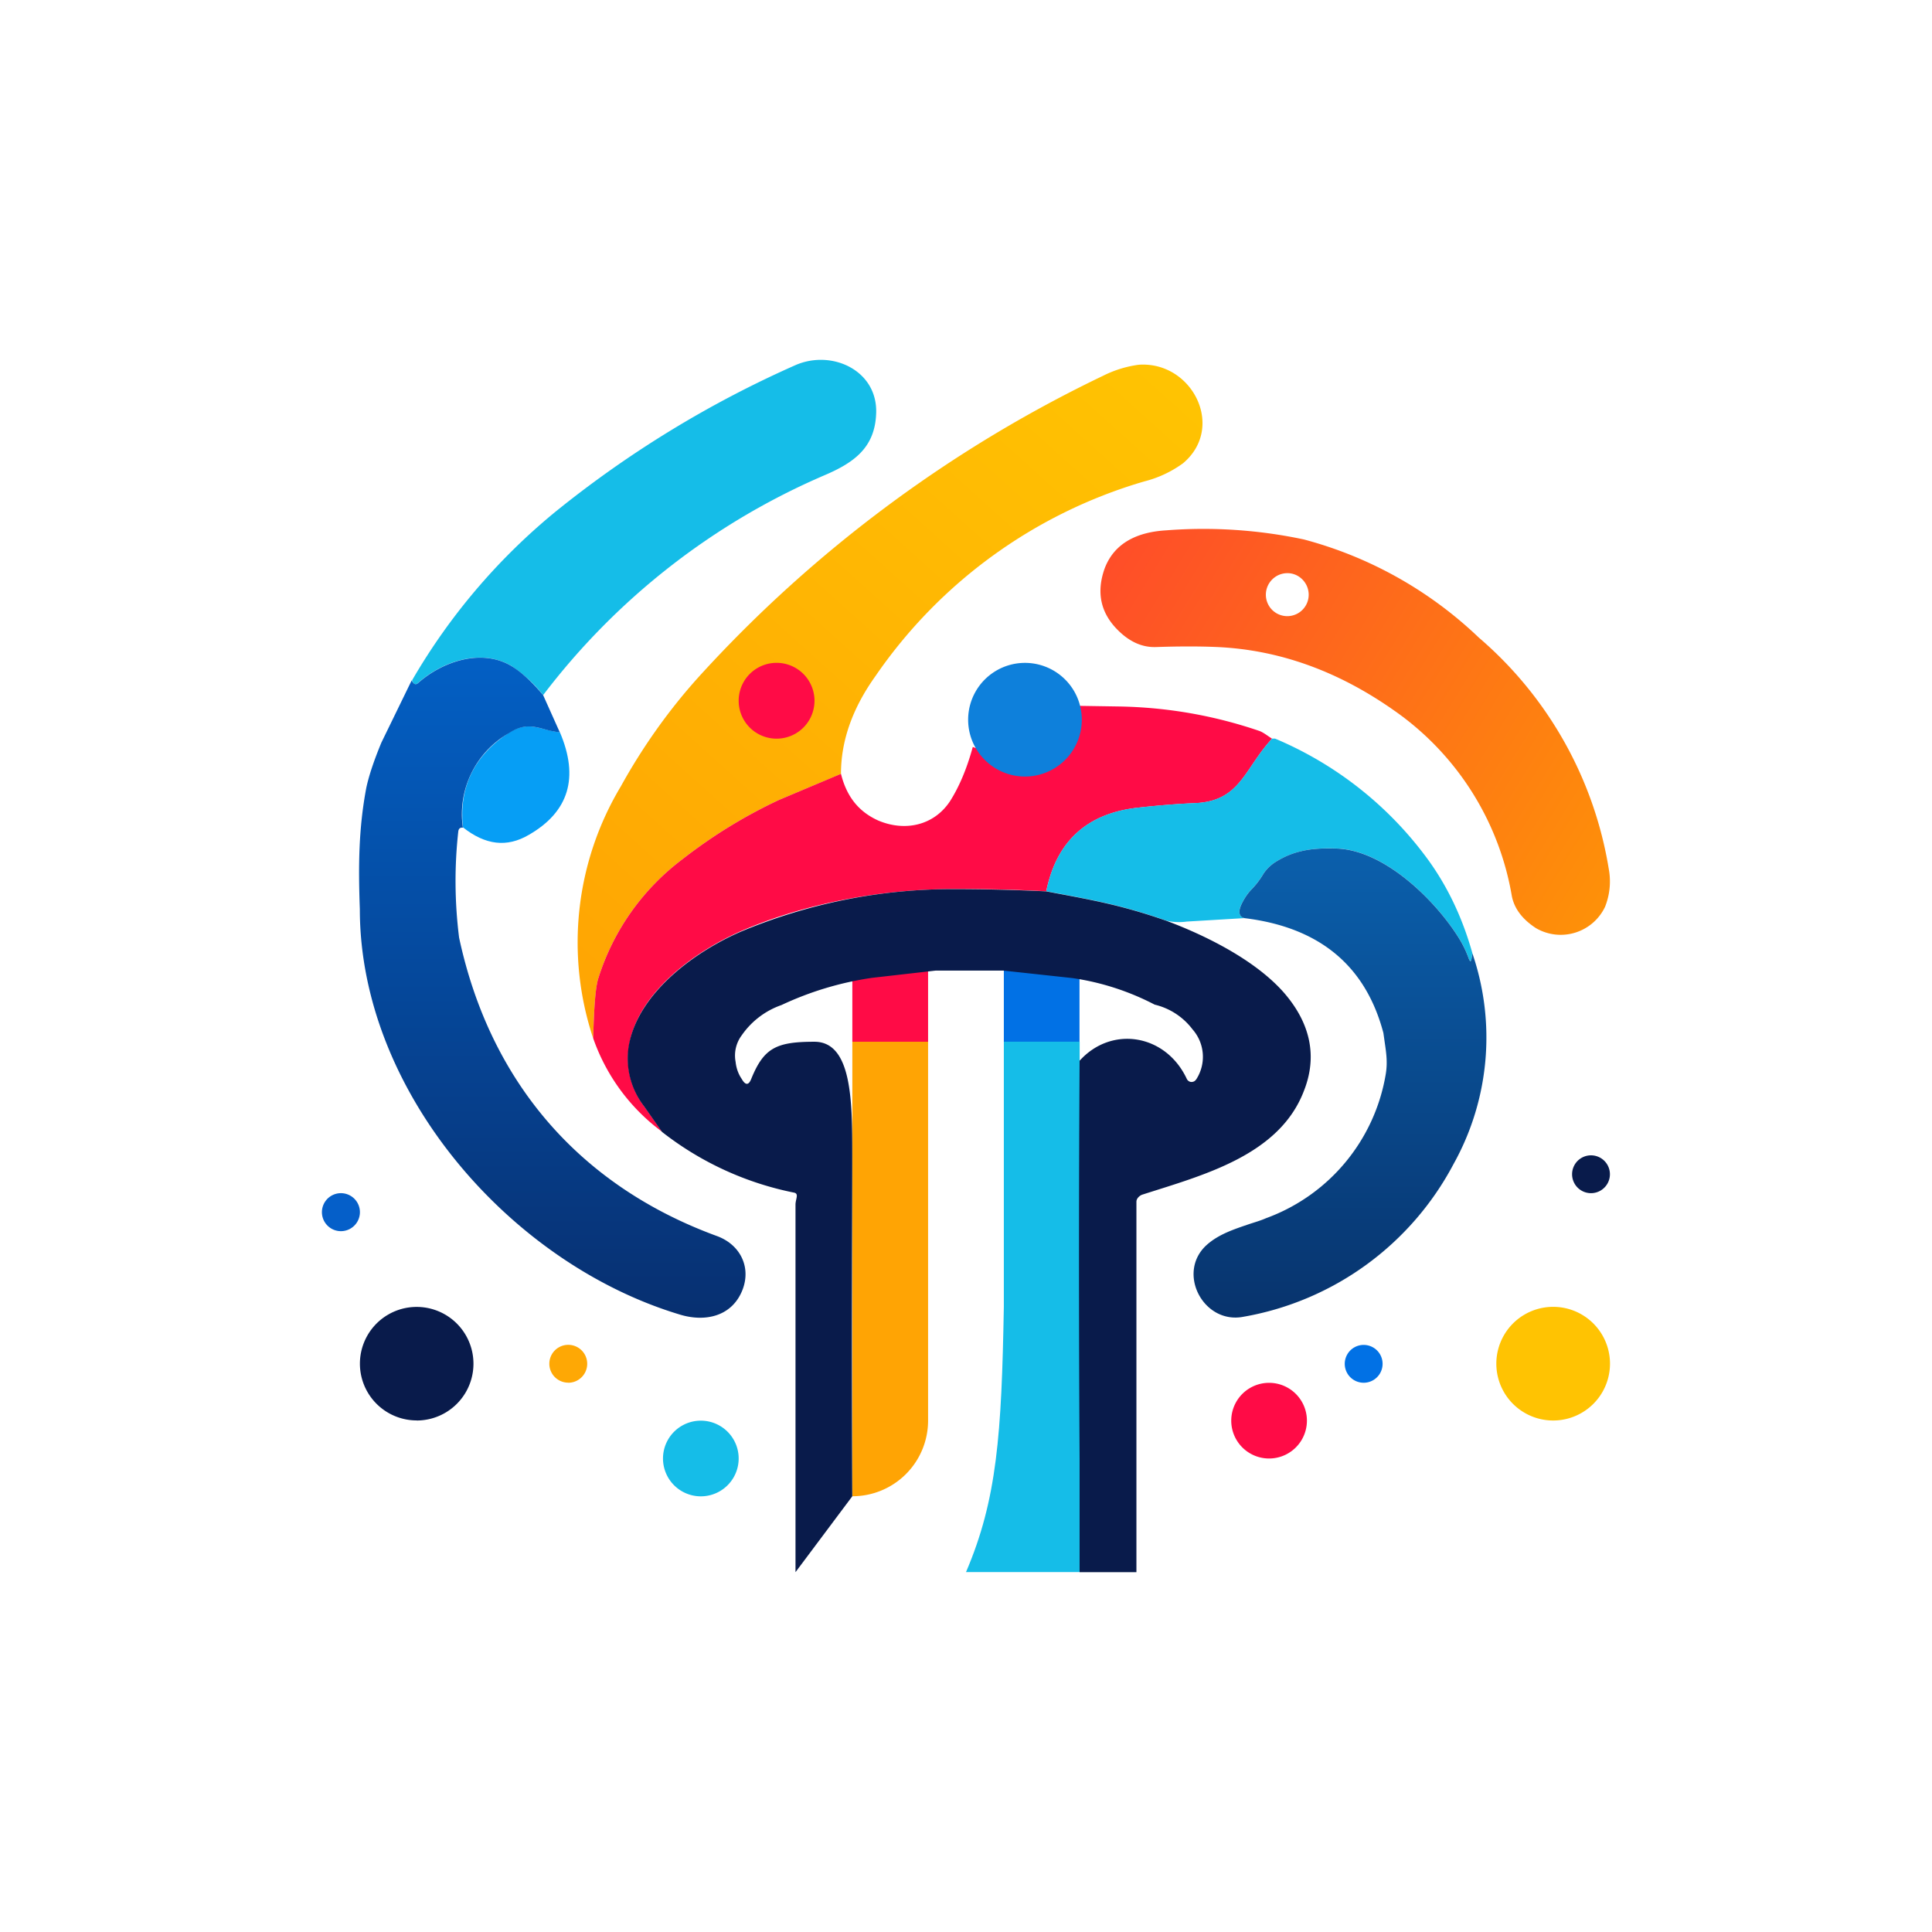 <svg xmlns="http://www.w3.org/2000/svg" width="24" height="24" fill="none" viewBox="0 0 24 24">
    <path fill="url(#SPORE__a)" d="m9.675 9.938.772-.324q-.001-.615.428-1.215a6.14 6.14 0 0 1 3.337-2.418 1.4 1.4 0 0 0 .484-.226c.532-.447.113-1.27-.55-1.224a1.4 1.4 0 0 0-.443.137 16.3 16.3 0 0 0-5.011 3.727c-.379.418-.707.88-.98 1.374a3.77 3.77 0 0 0-.343 3.13c.01-.391.029-.64.066-.754a2.96 2.96 0 0 1 1.045-1.473q.556-.434 1.195-.734"/>
    <path fill="#15BDE8" d="M6.747 8.634a1.7 1.7 0 0 0-.395-.362c-.376-.221-.856-.057-1.158.211q-.048.045-.075-.032a7.7 7.7 0 0 1 1.77-2.085 13.3 13.3 0 0 1 2.992-1.83c.452-.198 1.022.065 1.003.597-.014.423-.268.612-.645.772a8.7 8.7 0 0 0-3.492 2.73"/>
    <path fill="url(#SPORE__b)" d="M15.129 8.038q1.15.055 2.192.79a3.53 3.53 0 0 1 1.46 2.306q.047.232.3.396a.61.61 0 0 0 .857-.264.85.85 0 0 0 .047-.47A4.8 4.8 0 0 0 18.37 7.92a5 5 0 0 0-2.174-1.219 6 6 0 0 0-1.708-.113c-.344.02-.645.146-.768.48q-.152.437.16.753.22.224.476.217.438-.015.772 0m1.129-.65a.266.266 0 0 1-.532 0c0-.146.118-.268.268-.268.146 0 .264.122.264.268"/>
    <path fill="#FF0B46" d="M9.647 9.176a.47.47 0 1 0 0-.942.47.47 0 0 0 0 .942m3.61-.41.64.01q.902.015 1.75.305c.052.02.108.066.155.095-.343.371-.39.767-.936.8q-.334.014-.716.056-.961.1-1.153 1.04a19 19 0 0 0-1.148-.028c-.894 0-1.845.174-2.654.527-.565.25-1.27.758-1.379 1.412A.97.97 0 0 0 8 13.74l.226.32a2.44 2.44 0 0 1-.857-1.162c.01-.39.028-.64.066-.753a2.96 2.96 0 0 1 1.045-1.473q.556-.434 1.195-.734l.772-.325c.07.283.22.47.461.579.33.141.692.066.894-.24.108-.17.207-.395.282-.673q.86.319 1.177-.513z"/>
    <path fill="#069EF5" d="M6.955 9.096q.361.845-.386 1.275c-.273.16-.54.127-.819-.094q-.076-.751.575-1.177c.254-.16.4-.023.63-.004"/>
    <path fill="#15BDE8" d="m18.291 11.843-.01.061c-.009.047-.018.047-.037 0a1.3 1.3 0 0 0-.117-.244c-.283-.462-.923-1.102-1.525-1.12-.155-.005-.297 0-.433.033a1 1 0 0 0-.31.127.5.5 0 0 0-.165.155 1 1 0 0 1-.156.202.7.7 0 0 0-.103.15c-.062.114-.047.18.028.198l-.72.043a.7.7 0 0 1-.25-.01c-.588-.207-.978-.268-1.496-.367q.192-.94 1.153-1.04.382-.042.715-.056c.546-.033.593-.428.937-.8h.037c.76.32 1.417.84 1.902 1.506q.367.507.55 1.162"/>
    <path fill="url(#SPORE__c)" d="m18.291 11.844-.01.061c-.009.047-.018.047-.037 0a1.3 1.3 0 0 0-.117-.244c-.283-.462-.923-1.102-1.525-1.12-.155-.005-.301 0-.433.032a1 1 0 0 0-.31.127.5.5 0 0 0-.165.156 1 1 0 0 1-.156.202.7.7 0 0 0-.103.15c-.061.114-.047.18.028.198q1.39.17 1.722 1.426l.02.141c.018.123.032.236.009.372a2.31 2.31 0 0 1-1.487 1.788c-.066.029-.132.048-.203.071-.193.066-.385.127-.536.263-.377.344-.038.989.46.89a3.66 3.66 0 0 0 2.608-1.896 3.23 3.23 0 0 0 .235-2.617"/>
    <path fill="url(#SPORE__d)" d="m6.747 8.635.207.462a1 1 0 0 1-.188-.038c-.14-.038-.263-.07-.442.047a1.16 1.16 0 0 0-.574 1.176q-.05-.007-.057.047c-.047.424-.047.862.01 1.318.386 1.802 1.506 3.087 3.204 3.708.283.104.424.377.32.659-.127.339-.465.414-.785.315-2.109-.635-3.972-2.776-3.972-5.035-.02-.546-.014-1.007.08-1.506q.048-.226.188-.564l.376-.772c.024.047.048.061.08.033.302-.268.786-.433 1.158-.212q.183.11.395.362"/>
    <path fill="#055FC9" d="M4.235 15.294a.236.236 0 1 0 0-.472.236.236 0 0 0 0 .472"/>
    <path fill="#091B4B" d="M19.764 14.822a.235.235 0 1 0 0-.47.235.235 0 0 0 0 .47M5.176 17.646a.705.705 0 1 0 0-1.411.705.705 0 0 0 0 1.41"/>
    <path fill="#FFC302" d="M19.294 17.646a.706.706 0 1 0 0-1.412.706.706 0 0 0 0 1.412"/>
    <path fill="#0171E5" d="M16.94 17.177a.235.235 0 1 0 0-.47.235.235 0 0 0 0 .47"/>
    <path fill="#FEA805" d="M7.059 17.177a.235.235 0 1 0 0-.471.235.235 0 0 0 0 .47"/>
    <path fill="#FF0B46" d="M15.765 18.118a.47.47 0 1 0 0-.94.47.47 0 0 0 0 .94"/>
    <path fill="#15BDE8" d="M8.706 18.588a.47.47 0 1 0 0-.94.47.47 0 0 0 0 .94"/>
    <path fill="#FFA404" d="M10.588 18.587V12.94h.941v4.706a.94.94 0 0 1-.941.941"/>
    <path fill="#FF0B46" d="M10.588 12.941V12h.941v.941z"/>
    <path fill="#0171E5" d="M12.47 12.941V12h.94v.941z"/>
    <path fill="#15BDE8" d="M13.412 19.529H12c.386-.9.442-1.713.47-3.294V12.94h.942z"/>
    <path fill="#091B4B" d="M12.997 11.073c.518.099.908.16 1.497.367.24.09 1.016.396 1.45.885.338.386.423.8.253 1.228-.306.8-1.252 1.045-2 1.285-.037.01-.08.047-.08.09v4.602h-.706v-1.412a405 405 0 0 1 0-4.941c.4-.443 1.073-.33 1.332.226a.07.07 0 0 0 .04.035.07.07 0 0 0 .054-.007.1.1 0 0 0 .024-.024.516.516 0 0 0-.047-.62.83.83 0 0 0-.47-.307 3.2 3.2 0 0 0-1.022-.33l-.857-.093h-.842l-.79.09a4 4 0 0 0-1.125.338 1 1 0 0 0-.494.376.42.42 0 0 0-.076.33q.013.12.076.212.072.126.122-.01c.155-.376.31-.452.781-.452.47 0 .47.753.47 1.412 0 .706-.009 1.986 0 4.235l-.705.942v-4.565c0-.07.047-.137-.019-.15a3.9 3.9 0 0 1-1.638-.753L8 13.742a.97.97 0 0 1-.189-.754c.118-.658.824-1.166 1.384-1.411a6.8 6.8 0 0 1 2.654-.532c.386 0 .772.01 1.148.028"/>
    <path fill="#0E80DB" d="M12.706 9.646a.706.706 0 1 0 0-1.411.706.706 0 0 0 0 1.411"/>
    <defs>
        <linearGradient id="SPORE__a" x1="18.881" x2="6.055" y1="5.321" y2="19.541" gradientUnits="userSpaceOnUse">
            <stop stop-color="#FFCA02"/>
            <stop offset="1" stop-color="#FF9404"/>
        </linearGradient>
        <linearGradient id="SPORE__b" x1="5.829" x2="19.227" y1="6.112" y2="14.356" gradientUnits="userSpaceOnUse">
            <stop stop-color="#FF0D47"/>
            <stop offset="1" stop-color="#FE9A04"/>
        </linearGradient>
        <linearGradient id="SPORE__c" x1="12.013" x2="12.013" y1="4.462" y2="19.527" gradientUnits="userSpaceOnUse">
            <stop stop-color="#0E8EEF"/>
            <stop offset="1" stop-color="#061B4A"/>
        </linearGradient>
        <linearGradient id="SPORE__d" x1="11.95" x2="11.95" y1="4.47" y2="19.533" gradientUnits="userSpaceOnUse">
            <stop stop-color="#0175EA"/>
            <stop offset="1" stop-color="#091D50"/>
        </linearGradient>
    </defs>
</svg>

